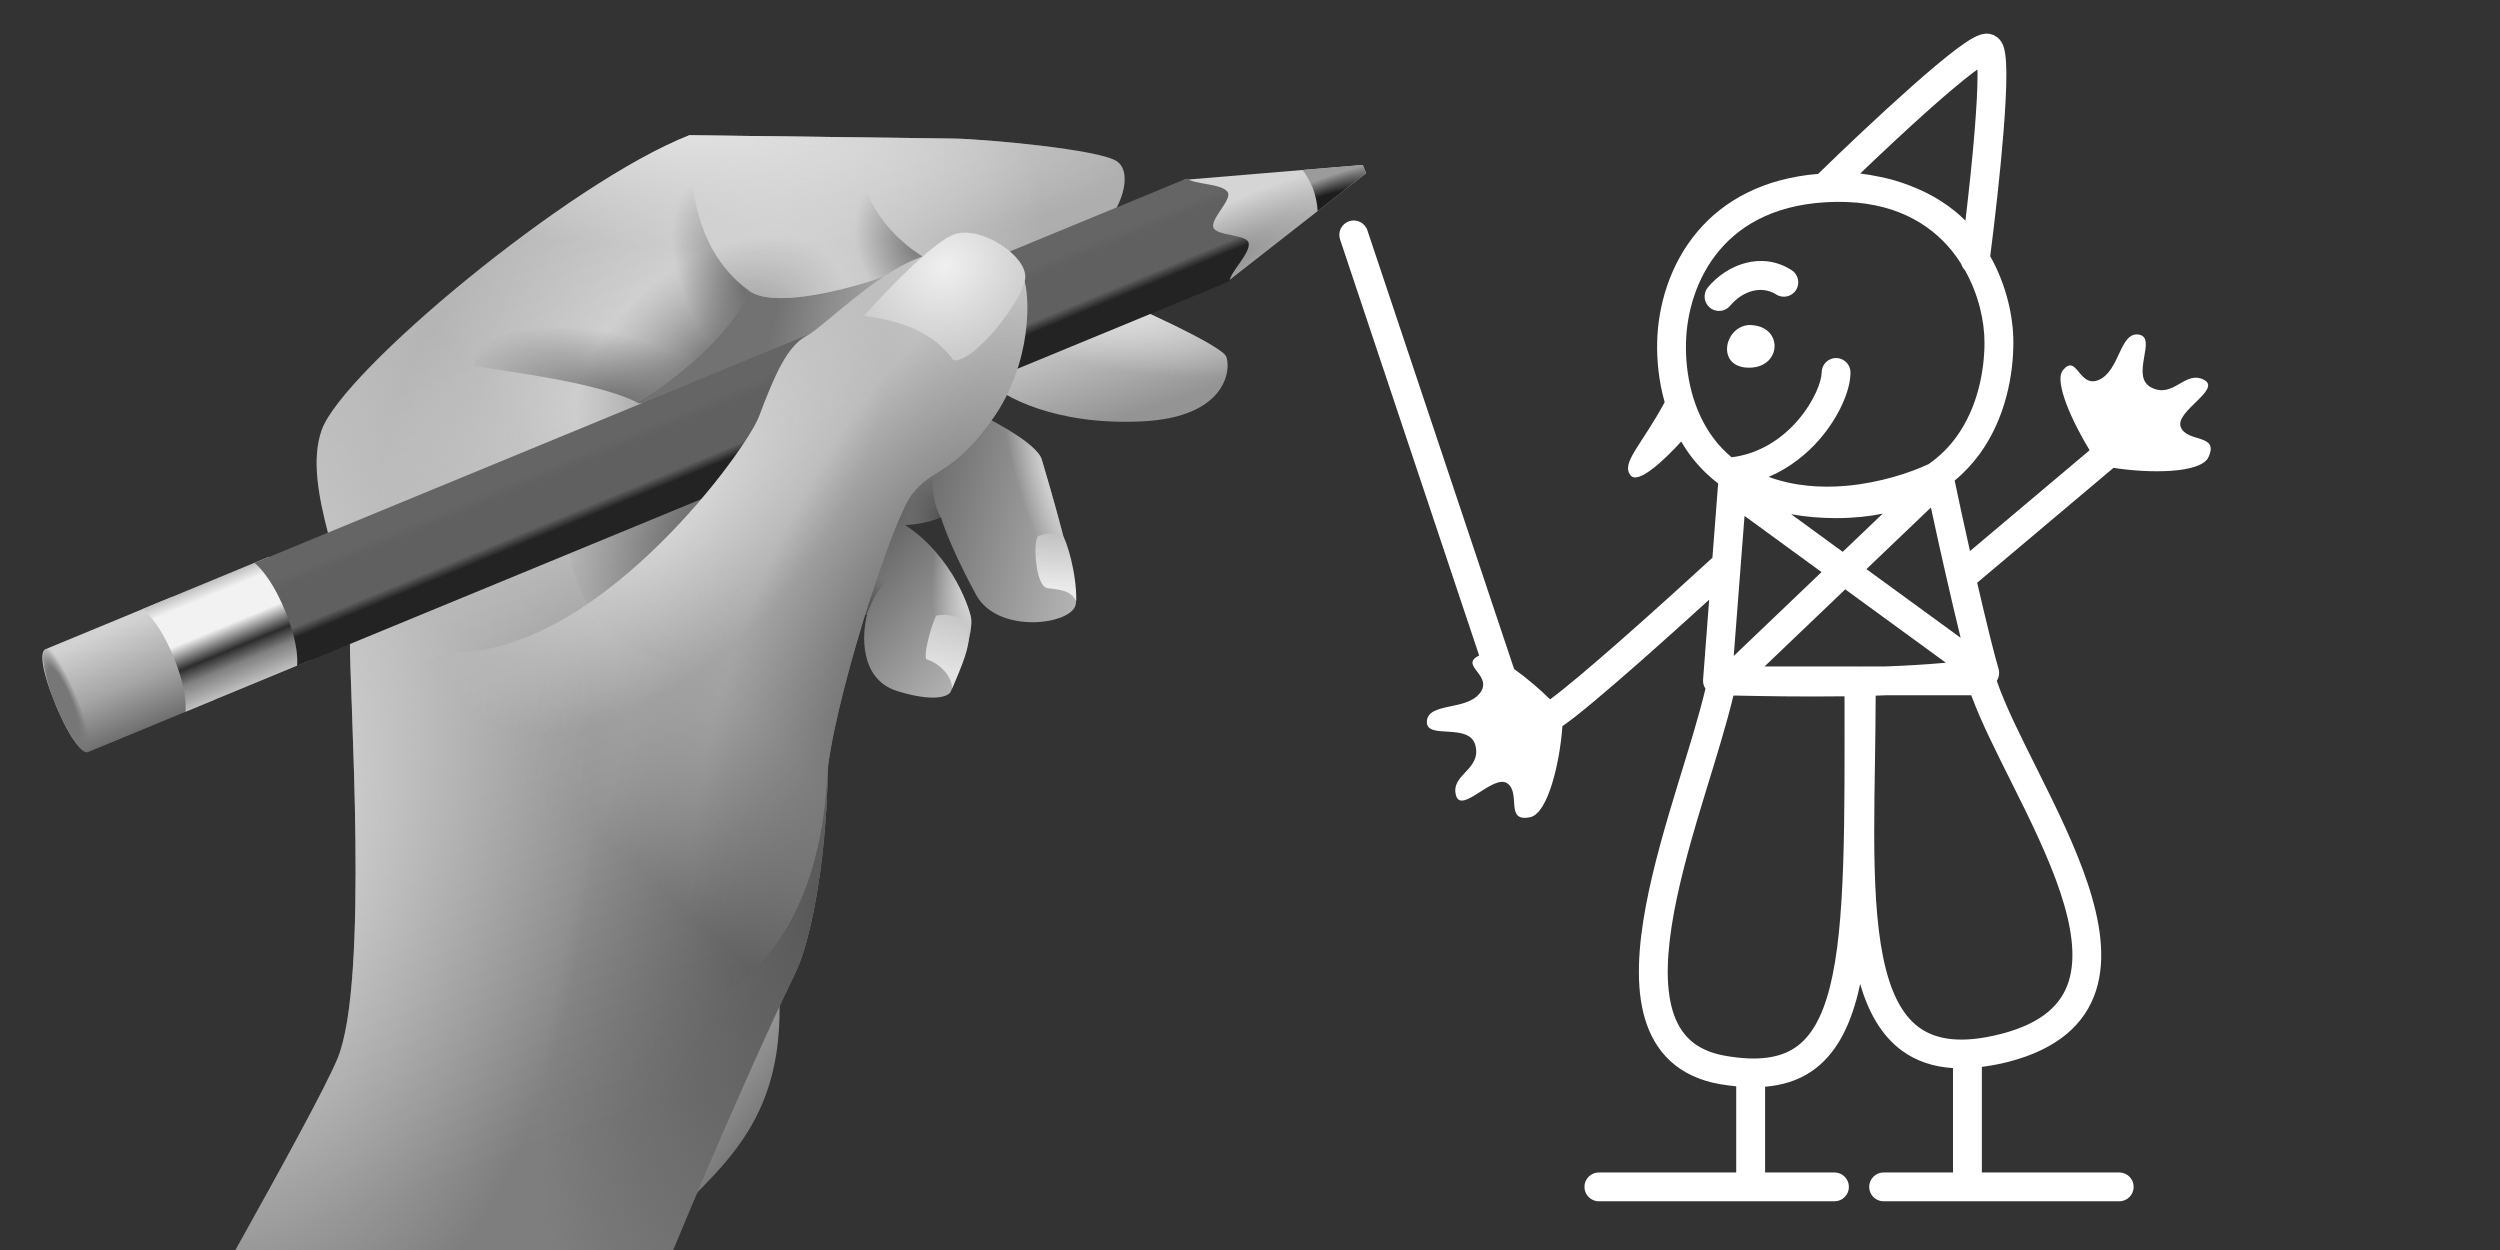 <svg viewBox="0 0 240 120" fill="none" xmlns="http://www.w3.org/2000/svg">
<rect x="0" y="0" width="240" height="120" fill="#333333" stroke="none"/>
<path d="M91.75 29.767C91.75 29.767 58.325 42.799 56.255 42.899L67.272 27.341C71.401 25.46 89.378 20.947 89.378 20.947L91.75 29.767Z" fill="url(#paint0_linear_9808_1151)"/>
<path d="M61.541 120C67.772 112.849 75.448 109.169 74.802 95.353C74.285 84.301 65.746 107.18 61.541 120Z" fill="url(#paint1_linear_9808_1151)"/>
<path d="M30.884 41.282C32.875 35.668 54.514 17.58 66.183 12.981L91.546 13.302C94.398 13.338 105.708 14.339 107.267 15.517C108.826 16.695 107.601 20.238 105.518 22.198C102.915 24.648 94.106 26.274 89.071 24.638C87.643 26.027 74.484 30.495 71.703 27.729C71.661 30.79 64.365 36.905 61.191 38.685C84.437 42.29 80.437 85.032 76.351 93.406C74.008 98.207 69.138 109.081 64.625 119.998H22.605C27.064 112.006 31.255 104.371 32.397 101.63C35.477 94.234 33.519 66.594 33.593 61.143C33.668 55.692 28.893 46.897 30.884 41.282Z" fill="url(#paint2_linear_9808_1151)"/>
<path d="M30.884 41.282C32.875 35.668 54.514 17.58 66.183 12.981L91.546 13.302C94.398 13.338 105.708 14.339 107.267 15.517C108.826 16.695 107.601 20.238 105.518 22.198C102.915 24.648 94.106 26.274 89.071 24.638C87.643 26.027 74.484 30.495 71.703 27.729C71.661 30.79 64.365 36.905 61.191 38.685C84.437 42.29 80.437 85.032 76.351 93.406C74.008 98.207 69.138 109.081 64.625 119.998H22.605C27.064 112.006 31.255 104.371 32.397 101.63C35.477 94.234 33.519 66.594 33.593 61.143C33.668 55.692 28.893 46.897 30.884 41.282Z" fill="url(#paint3_radial_9808_1151)"/>
<path d="M30.884 41.282C32.875 35.668 54.514 17.58 66.183 12.981L91.546 13.302C94.398 13.338 105.708 14.339 107.267 15.517C108.826 16.695 107.601 20.238 105.518 22.198C102.915 24.648 94.106 26.274 89.071 24.638C87.643 26.027 74.484 30.495 71.703 27.729C71.661 30.79 64.365 36.905 61.191 38.685C84.437 42.29 80.437 85.032 76.351 93.406C74.008 98.207 69.138 109.081 64.625 119.998H22.605C27.064 112.006 31.255 104.371 32.397 101.63C35.477 94.234 33.519 66.594 33.593 61.143C33.668 55.692 28.893 46.897 30.884 41.282Z" fill="url(#paint4_radial_9808_1151)"/>
<path d="M30.884 41.282C32.875 35.668 54.514 17.58 66.183 12.981L91.546 13.302C94.398 13.338 105.708 14.339 107.267 15.517C108.826 16.695 107.601 20.238 105.518 22.198C102.915 24.648 94.106 26.274 89.071 24.638C87.643 26.027 74.484 30.495 71.703 27.729C71.661 30.79 64.365 36.905 61.191 38.685C84.437 42.29 80.437 85.032 76.351 93.406C74.008 98.207 69.138 109.081 64.625 119.998H22.605C27.064 112.006 31.255 104.371 32.397 101.63C35.477 94.234 33.519 66.594 33.593 61.143C33.668 55.692 28.893 46.897 30.884 41.282Z" fill="url(#paint5_radial_9808_1151)"/>
<path d="M30.884 41.282C32.875 35.668 54.514 17.58 66.183 12.981L91.546 13.302C94.398 13.338 105.708 14.339 107.267 15.517C108.826 16.695 107.601 20.238 105.518 22.198C102.915 24.648 94.106 26.274 89.071 24.638C87.643 26.027 74.484 30.495 71.703 27.729C71.661 30.79 64.365 36.905 61.191 38.685C84.437 42.29 80.437 85.032 76.351 93.406C74.008 98.207 69.138 109.081 64.625 119.998H22.605C27.064 112.006 31.255 104.371 32.397 101.63C35.477 94.234 33.519 66.594 33.593 61.143C33.668 55.692 28.893 46.897 30.884 41.282Z" fill="url(#paint6_radial_9808_1151)"/>
<path d="M109.685 40.45C101.322 40.871 96.284 38.063 94.811 36.606L104.713 27.616C108.891 29.384 117.342 33.188 117.726 34.254C118.206 35.587 117.65 40.049 109.685 40.45Z" fill="url(#paint7_linear_9808_1151)"/>
<path d="M109.685 40.45C101.322 40.871 96.284 38.063 94.811 36.606L104.713 27.616C108.891 29.384 117.342 33.188 117.726 34.254C118.206 35.587 117.65 40.049 109.685 40.45Z" fill="url(#paint8_radial_9808_1151)"/>
<path fill-rule="evenodd" clip-rule="evenodd" d="M66.168 35.067C64.375 36.628 62.529 37.977 61.281 38.69C58.192 37.06 51.582 36.062 47.691 35.475C46.786 35.338 46.028 35.224 45.496 35.129C45.537 32.006 52.864 25.905 59.94 27.523C65.179 28.722 66.926 32.275 66.168 35.067Z" fill="url(#paint9_radial_9808_1151)"/>
<path d="M83.24 59.006C80.981 59.242 78.778 57.842 77.958 57.113C78.279 53.69 80.076 47.323 84.695 49.241C90.467 51.639 92.714 57.306 93.188 59.137C93.567 60.601 92.066 64.594 91.268 66.408C91.041 66.847 89.696 67.449 86.128 66.341C82.561 65.232 82.716 60.989 83.24 59.006Z" fill="url(#paint10_linear_9808_1151)"/>
<path d="M83.24 59.006C80.981 59.242 78.778 57.842 77.958 57.113C78.279 53.69 80.076 47.323 84.695 49.241C90.467 51.639 92.714 57.306 93.188 59.137C93.567 60.601 92.066 64.594 91.268 66.408C91.041 66.847 89.696 67.449 86.128 66.341C82.561 65.232 82.716 60.989 83.24 59.006Z" fill="url(#paint11_radial_9808_1151)"/>
<path fill-rule="evenodd" clip-rule="evenodd" d="M79.003 57.873C79.022 57.793 79.045 57.711 79.07 57.627C80.197 53.911 84.921 54.097 85.648 55.558C84.608 55.847 83.724 57.586 83.195 59.013C81.615 59.163 80.066 58.52 79.003 57.873Z" fill="url(#paint12_radial_9808_1151)"/>
<path d="M100.017 44.136C99.509 42.405 94.325 39.805 91.797 38.721C88.109 41.713 81.293 48.069 83.529 49.558C85.765 51.046 88.992 50.238 90.327 49.647C90.75 51.09 92.027 54.039 93.711 57.112C95.817 60.954 103.002 59.971 103.277 57.984C103.552 55.998 100.652 46.3 100.017 44.136Z" fill="url(#paint13_linear_9808_1151)"/>
<path d="M100.017 44.136C99.509 42.405 94.325 39.805 91.797 38.721C88.109 41.713 81.293 48.069 83.529 49.558C85.765 51.046 88.992 50.238 90.327 49.647C90.75 51.09 92.027 54.039 93.711 57.112C95.817 60.954 103.002 59.971 103.277 57.984C103.552 55.998 100.652 46.3 100.017 44.136Z" fill="url(#paint14_radial_9808_1151)"/>
<path fill-rule="evenodd" clip-rule="evenodd" d="M88.892 24.829C87.703 25.685 83.339 27.329 79.242 28.155C78.43 27.57 77.852 26.813 77.622 25.851C76.239 20.062 80.048 15.85 82.563 15.883C82.997 19.439 85.357 22.697 88.892 24.829Z" fill="url(#paint15_radial_9808_1151)"/>
<path fill-rule="evenodd" clip-rule="evenodd" d="M71.914 27.938C71.915 27.936 71.915 27.933 71.915 27.931C71.875 27.901 71.835 27.871 71.795 27.841C71.834 27.874 71.873 27.907 71.914 27.938ZM71.712 27.776C71.682 29.248 69.997 31.415 67.901 33.47C65.369 32.882 62.389 29.071 61.032 26.461C58.686 21.953 66.175 13.594 66.385 16.582C66.819 22.781 69.382 25.974 71.712 27.776Z" fill="url(#paint16_radial_9808_1151)"/>
<path d="M65.682 63.993C54.224 61.853 53.474 51.185 55.118 46.1L62.74 40.478L78.075 44.466C74.762 54.688 73.484 65.451 65.682 63.993Z" fill="url(#paint17_radial_9808_1151)"/>
<path fill-rule="evenodd" clip-rule="evenodd" d="M90.293 49.663C89.278 47.626 89.432 45.475 89.775 44.376C87.702 44.376 83.507 46.877 83.87 49.764C86.062 50.957 89.007 50.223 90.293 49.663Z" fill="url(#paint18_radial_9808_1151)"/>
<path d="M4.364 62.324C3.861 62.531 3.89 64.143 5.359 67.695C6.828 71.248 7.984 72.393 8.447 72.202C8.91 72.01 20.544 67.201 20.544 67.201C20.771 63.851 18.987 59.535 16.461 57.323C16.461 57.323 4.866 62.116 4.364 62.324Z" fill="url(#paint19_linear_9808_1151)"/>
<path d="M13.715 58.456C13.715 58.456 15.176 59.476 16.644 63.028C18.113 66.581 17.799 68.334 17.799 68.334L29.896 63.333C30.122 59.983 28.338 55.667 25.812 53.455L13.715 58.456Z" fill="url(#paint20_linear_9808_1151)"/>
<path d="M113.597 17.274L117.68 27.152L131.147 16.628L130.819 15.835L113.597 17.274Z" fill="url(#paint21_radial_9808_1151)"/>
<path fill-rule="evenodd" clip-rule="evenodd" d="M126.498 20.261L131.147 16.628L130.819 15.834L125.036 16.318C125.326 16.677 125.68 17.226 125.993 17.983C126.322 18.781 126.457 19.616 126.498 20.261Z" fill="url(#paint22_radial_9808_1151)"/>
<path d="M24.431 54.044C24.431 54.044 25.891 55.063 27.36 58.615C28.828 62.168 28.514 63.921 28.514 63.921L118.03 27.006C118.09 26.113 120.074 24.296 119.873 23.324C119.696 22.473 116.836 22.686 116.494 21.859C116.151 21.031 118.328 19.162 117.852 18.436C117.308 17.605 114.621 17.719 113.947 17.129L24.431 54.044Z" fill="url(#paint23_linear_9808_1151)"/>
<path d="M7.536 66.794C6.409 64.066 5.006 62.057 4.404 62.306C3.802 62.555 4.228 64.968 5.355 67.695C6.482 70.423 7.885 72.432 8.487 72.183C9.089 71.934 8.664 69.521 7.536 66.794Z" fill="url(#paint24_radial_9808_1151)"/>
<path d="M72.876 39.966C71.639 43.266 58.148 61.76 44.549 62.598C30.951 63.436 38.285 85.236 46.566 92.856C56.789 102.263 77.889 100.548 79.373 74.831C79.745 68.375 85.512 50.081 87.537 47.455C89.561 44.828 91.374 45.681 95.259 40.26C99.144 34.838 98.9 28.202 98.256 26.701C97.613 25.2 94.812 23.837 90.163 24.273C85.514 24.709 79.292 31.261 77.455 32.232C75.618 33.203 74.423 35.84 72.876 39.966Z" fill="url(#paint25_linear_9808_1151)"/>
<path d="M72.876 39.966C71.639 43.266 58.148 61.76 44.549 62.598C30.951 63.436 38.285 85.236 46.566 92.856C56.789 102.263 77.889 100.548 79.373 74.831C79.745 68.375 85.512 50.081 87.537 47.455C89.561 44.828 91.374 45.681 95.259 40.26C99.144 34.838 98.9 28.202 98.256 26.701C97.613 25.2 94.812 23.837 90.163 24.273C85.514 24.709 79.292 31.261 77.455 32.232C75.618 33.203 74.423 35.84 72.876 39.966Z" fill="url(#paint26_radial_9808_1151)"/>
<path d="M72.876 39.966C71.639 43.266 58.148 61.76 44.549 62.598C30.951 63.436 38.285 85.236 46.566 92.856C56.789 102.263 77.889 100.548 79.373 74.831C79.745 68.375 85.512 50.081 87.537 47.455C89.561 44.828 91.374 45.681 95.259 40.26C99.144 34.838 98.9 28.202 98.256 26.701C97.613 25.2 94.812 23.837 90.163 24.273C85.514 24.709 79.292 31.261 77.455 32.232C75.618 33.203 74.423 35.84 72.876 39.966Z" fill="url(#paint27_radial_9808_1151)"/>
<path d="M91.521 34.572C89.078 31.223 85.216 30.675 82.954 30.314C85.03 27.964 89.682 23.106 91.68 22.469C94.178 21.672 98.618 24.55 98.424 26.703C98.23 28.856 93.382 34.97 91.521 34.572Z" fill="url(#paint28_radial_9808_1151)"/>
<path d="M92.992 61.353C93.007 60.159 92.446 58.713 89.871 59.094C89.302 60.302 88.571 63.18 88.987 63.311C90.308 63.727 91.41 64.994 91.395 66.099C91.966 64.78 92.976 62.546 92.992 61.353Z" fill="url(#paint29_linear_9808_1151)"/>
<path d="M102.077 51.506C101.793 51.108 100.143 51.178 99.662 51.475C99.182 51.771 99.329 56.328 100.594 56.468C102.366 56.663 102.806 56.848 103.322 57.694C103.359 54.876 102.361 51.905 102.077 51.506Z" fill="url(#paint30_linear_9808_1151)"/>
<path d="M167.912 31.202C171.251 31.203 171.099 35.298 167.912 35.299C164.724 35.299 165.483 31.354 167.912 31.202Z" fill="white"/>
<path d="M163.964 27.578C165.762 25.422 169.092 24.068 172 25.937C172.643 26.351 172.827 27.206 172.415 27.849C172.001 28.491 171.147 28.677 170.504 28.263C169.163 27.402 167.329 27.869 166.091 29.354C165.602 29.941 164.727 30.019 164.14 29.53C163.554 29.04 163.475 28.165 163.964 27.578Z" fill="white"/>
<path fill-rule="evenodd" clip-rule="evenodd" d="M190.989 3.248L191.395 3.365L191.778 3.609C192.096 3.879 192.243 4.214 192.301 4.361C192.405 4.626 192.461 4.917 192.499 5.173C192.577 5.695 192.609 6.36 192.612 7.088C192.616 8.562 192.508 10.517 192.341 12.628C192.025 16.628 191.484 21.305 191.061 24.594C192.625 27.374 193.283 30.402 193.283 32.87C193.283 35.931 192.564 40.126 190.038 43.592C189.367 44.514 188.573 45.369 187.649 46.134C188.031 47.992 188.559 50.414 189.119 52.9L200.603 43.223C199.013 40.617 197.14 36.642 198.043 35.538C199.409 33.868 199.562 37.359 201.536 36.448C203.509 35.537 203.51 31.818 205.331 32.121C207.152 32.425 204.42 36.147 206.543 37.21C208.669 38.272 209.734 35.538 211.555 36.448C213.377 37.359 208.749 39.487 209.356 41.005C209.964 42.521 213.073 41.613 212.011 43.89C211.269 45.476 206.252 45.447 202.897 44.913L189.808 55.942C190.633 59.504 191.429 62.77 191.859 64.204C191.974 64.588 191.916 65.005 191.701 65.344L191.688 65.357C192.518 67.775 194.012 70.739 195.659 74.034C197.372 77.462 199.217 81.204 200.409 84.779C201.589 88.319 202.22 91.953 201.225 95.078C200.184 98.343 197.493 100.717 192.851 101.924C191.947 102.159 191.082 102.313 190.259 102.42V112.557H203.447C204.211 112.557 204.83 113.176 204.831 113.941C204.83 114.705 204.212 115.324 203.447 115.324H180.825C180.062 115.323 179.442 114.704 179.442 113.941C179.442 113.177 180.062 112.558 180.825 112.557H187.487V102.537C185.59 102.417 183.957 101.867 182.583 100.861C180.584 99.395 179.355 97.127 178.572 94.46C178.503 94.778 178.44 95.091 178.364 95.393C177.54 98.671 176.204 101.277 173.929 102.835C172.644 103.715 171.148 104.184 169.449 104.327V112.557H176.111C176.874 112.558 177.494 113.177 177.495 113.941C177.494 114.704 176.874 115.323 176.111 115.324H153.489C152.725 115.324 152.106 114.705 152.106 113.941C152.106 113.177 152.725 112.557 153.489 112.557H166.677V104.286C166.162 104.234 165.631 104.171 165.086 104.074C163.164 103.731 161.591 102.994 160.376 101.884C159.164 100.776 158.381 99.365 157.915 97.8C157 94.724 157.271 90.898 157.992 87.023C158.72 83.115 159.951 78.951 161.124 75.124C162.163 71.736 163.127 68.639 163.725 66.119C163.557 65.865 163.472 65.562 163.495 65.254L164.081 57.569C162.137 59.336 159.818 61.434 157.6 63.388C154.434 66.177 151.377 68.782 150.005 69.698L149.992 69.702C149.759 73.094 148.629 78.09 146.895 78.451C144.437 78.961 146.038 76.141 144.7 75.201C143.362 74.262 140.23 78.28 139.76 76.301C139.292 74.319 142.195 73.908 141.649 71.595C141.1 69.286 136.857 71.089 136.979 69.247C137.103 67.405 140.724 68.259 142.063 66.547C143.401 64.836 140.039 63.888 141.978 62.942L142 62.932L128.646 22.985C128.404 22.261 128.796 21.479 129.52 21.236C130.245 20.995 131.026 21.386 131.269 22.111L145.354 64.226C146.546 65.065 147.81 66.154 148.811 67.138C150.151 66.162 152.826 63.903 155.77 61.31C158.886 58.565 162.216 55.541 164.392 53.544L164.942 46.409C163.947 45.648 163.09 44.787 162.368 43.844C162.008 43.374 161.687 42.886 161.395 42.389C159.692 44.254 157.239 46.537 156.527 45.625C155.598 44.43 157.572 42.768 159.808 38.612C159.244 36.616 159.045 34.614 159.087 32.838C159.169 29.405 160.267 25.396 162.981 22.201C165.473 19.269 169.24 17.131 174.542 16.693C176.906 14.385 180.432 11.036 183.53 8.292C185.109 6.892 186.601 5.629 187.78 4.74C188.364 4.3 188.914 3.92 189.376 3.663C189.602 3.537 189.861 3.411 190.124 3.329C190.268 3.285 190.599 3.189 190.989 3.248ZM166.402 66.804C165.769 69.454 164.778 72.648 163.77 75.936C162.595 79.769 161.41 83.797 160.714 87.533C160.013 91.303 159.849 94.589 160.57 97.011C160.923 98.194 161.476 99.133 162.247 99.838C163.015 100.539 164.081 101.081 165.573 101.347C168.804 101.923 170.913 101.544 172.365 100.55C173.833 99.544 174.926 97.708 175.678 94.717C176.429 91.732 176.786 87.798 176.949 82.863C177.1 78.303 177.079 72.97 177.075 66.845C173.004 66.898 169.185 66.829 166.447 66.773C166.433 66.784 166.418 66.794 166.402 66.804ZM181.073 66.746C180.737 66.758 180.4 66.772 180.064 66.782C180.052 68.852 180.034 70.906 180.001 72.907C179.96 75.368 179.92 77.755 179.924 80.033C179.932 84.608 180.118 88.663 180.785 91.918C181.457 95.197 182.569 97.415 184.219 98.625C185.819 99.798 188.255 100.256 192.152 99.243C196.148 98.203 197.912 96.356 198.588 94.235C199.308 91.973 198.917 89.045 197.786 85.653C196.666 82.296 194.911 78.727 193.184 75.273C191.681 72.266 190.174 69.293 189.24 66.746H181.073ZM169.4 63.978H178.468C178.506 63.978 178.543 63.984 178.581 63.987C178.62 63.984 178.658 63.978 178.698 63.978H181.033C182.997 63.906 184.95 63.788 186.802 63.622L177.143 56.577L169.4 63.978ZM166.438 62.973L174.867 54.919L167.475 49.528L166.438 62.973ZM179.176 54.635L188.222 61.229C187.333 57.604 186.184 52.545 185.369 48.721L179.176 54.635ZM180.74 49.312C179.382 49.585 177.892 49.74 176.26 49.74C174.702 49.74 173.271 49.603 171.955 49.366L176.9 52.976L180.74 49.312ZM176.278 19.38C170.795 19.451 167.28 21.424 165.095 23.995C162.876 26.607 161.925 29.962 161.855 32.906C161.784 35.894 162.468 39.419 164.568 42.163C165.038 42.778 165.591 43.361 166.231 43.899C168.925 43.568 171.07 42.108 172.577 40.37C173.354 39.473 173.942 38.524 174.331 37.674C174.73 36.8 174.88 36.123 174.88 35.754C174.881 34.99 175.5 34.37 176.264 34.37C177.027 34.372 177.647 34.991 177.648 35.754C177.648 36.675 177.336 37.764 176.85 38.828C176.352 39.917 175.621 41.087 174.673 42.181C173.442 43.602 171.801 44.927 169.792 45.783C172.198 46.667 174.797 46.86 177.283 46.635C180.487 46.344 183.374 45.383 185.152 44.552C186.236 43.794 187.106 42.91 187.798 41.961C189.864 39.126 190.511 35.577 190.511 32.87C190.511 30.819 189.945 28.267 188.632 25.937C188.497 25.8 188.385 25.636 188.316 25.446C188.299 25.399 188.274 25.353 188.253 25.302C187.989 24.887 187.705 24.476 187.388 24.085C185.21 21.401 181.705 19.309 176.278 19.38ZM189.448 6.949C188.357 7.771 186.929 8.979 185.364 10.365C183.128 12.346 180.664 14.664 178.581 16.657C179.256 16.741 179.9 16.854 180.514 16.986C181.492 17.183 182.405 17.454 183.259 17.784C185.632 18.673 187.415 19.91 188.681 21.182C189.008 18.409 189.355 15.235 189.578 12.411C189.744 10.322 189.849 8.455 189.844 7.097C189.844 6.946 189.834 6.802 189.831 6.669C189.711 6.755 189.582 6.847 189.448 6.949Z" fill="white"/>
<defs>
<linearGradient id="paint0_linear_9808_1151" x1="89.937" y1="28.914" x2="75.269" y2="25.787" gradientUnits="userSpaceOnUse">
<stop stop-color="#C1C1C1"/>
<stop offset="1" stop-color="#727272"/>
</linearGradient>
<linearGradient id="paint1_linear_9808_1151" x1="62.165" y1="97.603" x2="76.687" y2="109.034" gradientUnits="userSpaceOnUse">
<stop stop-color="#C9C9C9"/>
<stop offset="1" stop-color="#646464"/>
</linearGradient>
<linearGradient id="paint2_linear_9808_1151" x1="22.654" y1="-29.061" x2="67.997" y2="104.611" gradientUnits="userSpaceOnUse">
<stop stop-color="#E1E1E1"/>
<stop offset="1" stop-color="#7E7E7E"/>
</linearGradient>
<radialGradient id="paint3_radial_9808_1151" cx="0" cy="0" r="1" gradientUnits="userSpaceOnUse" gradientTransform="translate(65.738 12.179) rotate(1.761) scale(44.139 11.638)">
<stop stop-color="#E3E3E3"/>
<stop offset="1" stop-color="#E3E3E3" stop-opacity="0"/>
</radialGradient>
<radialGradient id="paint4_radial_9808_1151" cx="0" cy="0" r="1" gradientUnits="userSpaceOnUse" gradientTransform="translate(21.909 79.882) rotate(-85.984) scale(55.766 35.101)">
<stop stop-color="#E3E3E3"/>
<stop offset="1" stop-color="#E3E3E3" stop-opacity="0"/>
</radialGradient>
<radialGradient id="paint5_radial_9808_1151" cx="0" cy="0" r="1" gradientUnits="userSpaceOnUse" gradientTransform="translate(68.327 34.37) rotate(-38.492) scale(36.662 22.178)">
<stop stop-color="#717171"/>
<stop offset="0.411" stop-color="#E3E3E3" stop-opacity="0.6"/>
<stop offset="1" stop-color="#E3E3E3" stop-opacity="0"/>
</radialGradient>
<radialGradient id="paint6_radial_9808_1151" cx="0" cy="0" r="1" gradientUnits="userSpaceOnUse" gradientTransform="translate(79.021 85.927) rotate(107.837) scale(52.389 22.971)">
<stop stop-color="#575757"/>
<stop offset="1" stop-color="#565656" stop-opacity="0"/>
</radialGradient>
<linearGradient id="paint7_linear_9808_1151" x1="95.484" y1="29.961" x2="99.566" y2="42.655" gradientUnits="userSpaceOnUse">
<stop stop-color="#E0E0E0"/>
<stop offset="1" stop-color="#949494"/>
</linearGradient>
<radialGradient id="paint8_radial_9808_1151" cx="0" cy="0" r="1" gradientUnits="userSpaceOnUse" gradientTransform="translate(104.702 28.445) rotate(13.492) scale(19.55 6.448)">
<stop stop-color="#E3E3E3"/>
<stop offset="1" stop-color="#E3E3E3" stop-opacity="0"/>
</radialGradient>
<radialGradient id="paint9_radial_9808_1151" cx="0" cy="0" r="1" gradientUnits="userSpaceOnUse" gradientTransform="translate(58.874 39.202) rotate(-164.504) scale(14.66 7.056)">
<stop stop-color="#474747" stop-opacity="0.72"/>
<stop offset="1" stop-color="#474747" stop-opacity="0"/>
</radialGradient>
<linearGradient id="paint10_linear_9808_1151" x1="99.351" y1="64.654" x2="84.535" y2="50.904" gradientUnits="userSpaceOnUse">
<stop stop-color="#C9C9C9"/>
<stop offset="1" stop-color="#646464"/>
</linearGradient>
<radialGradient id="paint11_radial_9808_1151" cx="0" cy="0" r="1" gradientUnits="userSpaceOnUse" gradientTransform="translate(93.297 55.987) rotate(90.752) scale(11.032 3.828)">
<stop stop-color="#E3E3E3"/>
<stop offset="1" stop-color="#E3E3E3" stop-opacity="0"/>
</radialGradient>
<radialGradient id="paint12_radial_9808_1151" cx="0" cy="0" r="1" gradientUnits="userSpaceOnUse" gradientTransform="translate(83.485 59.178) rotate(-54.673) scale(3.726 4.288)">
<stop stop-color="#474747"/>
<stop offset="1" stop-color="#474747" stop-opacity="0"/>
</radialGradient>
<linearGradient id="paint13_linear_9808_1151" x1="109.452" y1="54.367" x2="86.018" y2="48.809" gradientUnits="userSpaceOnUse">
<stop stop-color="#C9C9C9"/>
<stop offset="1" stop-color="#646464"/>
</linearGradient>
<radialGradient id="paint14_radial_9808_1151" cx="0" cy="0" r="1" gradientUnits="userSpaceOnUse" gradientTransform="translate(101.485 46.062) rotate(72.969) scale(13.844 3.793)">
<stop stop-color="#E3E3E3"/>
<stop offset="1" stop-color="#E3E3E3" stop-opacity="0"/>
</radialGradient>
<radialGradient id="paint15_radial_9808_1151" cx="0" cy="0" r="1" gradientUnits="userSpaceOnUse" gradientTransform="translate(88.088 23.851) rotate(64.62) scale(7.738 5.54)">
<stop stop-color="#474747" stop-opacity="0.58"/>
<stop offset="1" stop-color="#474747" stop-opacity="0"/>
</radialGradient>
<radialGradient id="paint16_radial_9808_1151" cx="0" cy="0" r="1" gradientUnits="userSpaceOnUse" gradientTransform="translate(71.918 27.745) rotate(-116.398) scale(11.491 6.019)">
<stop stop-color="#474747" stop-opacity="0.65"/>
<stop offset="1" stop-color="#474747" stop-opacity="0"/>
</radialGradient>
<radialGradient id="paint17_radial_9808_1151" cx="0" cy="0" r="1" gradientUnits="userSpaceOnUse" gradientTransform="translate(71.821 54.381) rotate(146.856) scale(16.353 21.815)">
<stop stop-color="#474747"/>
<stop offset="1" stop-color="#474747" stop-opacity="0"/>
</radialGradient>
<radialGradient id="paint18_radial_9808_1151" cx="0" cy="0" r="1" gradientUnits="userSpaceOnUse" gradientTransform="translate(90.6 49.714) rotate(-94.813) scale(4.29 3.229)">
<stop stop-color="#4F4F4F"/>
<stop offset="1" stop-color="#4F4F4F" stop-opacity="0"/>
</radialGradient>
<linearGradient id="paint19_linear_9808_1151" x1="13.735" y1="70.016" x2="9.885" y2="60.701" gradientUnits="userSpaceOnUse">
<stop stop-color="#6F6F6F"/>
<stop offset="0.451" stop-color="#A6A6A6"/>
<stop offset="1" stop-color="#D2D2D2"/>
</linearGradient>
<linearGradient id="paint20_linear_9808_1151" x1="24.363" y1="65.62" x2="20.28" y2="55.742" gradientUnits="userSpaceOnUse">
<stop stop-color="#C0C0C0"/>
<stop offset="0.219" stop-color="#818181"/>
<stop offset="0.36" stop-color="#2C2C2C"/>
<stop offset="0.579" stop-color="#F2F2F2"/>
<stop offset="0.877" stop-color="#F2F2F2"/>
<stop offset="1" stop-color="#C0C0C0"/>
</linearGradient>
<radialGradient id="paint21_radial_9808_1151" cx="0" cy="0" r="1" gradientUnits="userSpaceOnUse" gradientTransform="translate(115.736 26.028) rotate(-25.312) scale(22.609 5.165)">
<stop stop-color="#898989"/>
<stop offset="1" stop-color="#D5D5D5"/>
</radialGradient>
<radialGradient id="paint22_radial_9808_1151" cx="0" cy="0" r="1" gradientUnits="userSpaceOnUse" gradientTransform="translate(126.336 19.871) rotate(-21.939) scale(10.331 2.361)">
<stop offset="0.324" stop-color="#1D1D1D"/>
<stop offset="1" stop-color="#9B9B9B"/>
</radialGradient>
<linearGradient id="paint23_linear_9808_1151" x1="33.388" y1="61.996" x2="29.304" y2="52.118" gradientUnits="userSpaceOnUse">
<stop offset="0.246" stop-color="#232323"/>
<stop offset="0.338" stop-color="#606060"/>
<stop offset="0.702" stop-color="#606060"/>
<stop offset="0.803" stop-color="#656565"/>
<stop offset="1" stop-color="#656565"/>
</linearGradient>
<radialGradient id="paint24_radial_9808_1151" cx="0" cy="0" r="1" gradientUnits="userSpaceOnUse" gradientTransform="translate(6.095 67.39) rotate(-112.459) scale(6.283 1.387)">
<stop offset="0.567" stop-color="#777777"/>
<stop offset="1" stop-color="#777777" stop-opacity="0"/>
</radialGradient>
<linearGradient id="paint25_linear_9808_1151" x1="100.349" y1="14.925" x2="48.114" y2="72.816" gradientUnits="userSpaceOnUse">
<stop stop-color="#CFCFCF"/>
<stop offset="0.758" stop-color="#A2A2A2"/>
<stop offset="0.987" stop-color="#A8A8A8" stop-opacity="0"/>
</linearGradient>
<radialGradient id="paint26_radial_9808_1151" cx="0" cy="0" r="1" gradientUnits="userSpaceOnUse" gradientTransform="translate(63.05 47.422) rotate(-47.411) scale(27.762 15.538)">
<stop offset="0.182" stop-color="#E3E3E3" stop-opacity="0.8"/>
<stop offset="1" stop-color="#E3E3E3" stop-opacity="0"/>
</radialGradient>
<radialGradient id="paint27_radial_9808_1151" cx="0" cy="0" r="1" gradientUnits="userSpaceOnUse" gradientTransform="translate(88.098 63.384) rotate(112.482) scale(40.247 16.789)">
<stop stop-color="#575757" stop-opacity="0.88"/>
<stop offset="1" stop-color="#565656" stop-opacity="0"/>
</radialGradient>
<radialGradient id="paint28_radial_9808_1151" cx="0" cy="0" r="1" gradientUnits="userSpaceOnUse" gradientTransform="translate(90.729 25.607) rotate(-33.164) scale(11.887 10.458)">
<stop stop-color="#F0F0F0"/>
<stop offset="1" stop-color="#C2C2C2"/>
</radialGradient>
<linearGradient id="paint29_linear_9808_1151" x1="89.93" y1="64.028" x2="92.897" y2="52.749" gradientUnits="userSpaceOnUse">
<stop stop-color="#E2E2E2"/>
<stop offset="1" stop-color="#A5A5A5"/>
</linearGradient>
<linearGradient id="paint30_linear_9808_1151" x1="101.639" y1="56.47" x2="102.34" y2="43.637" gradientUnits="userSpaceOnUse">
<stop stop-color="#EBEBEB"/>
<stop offset="1" stop-color="#848484"/>
</linearGradient>
</defs>
</svg>
